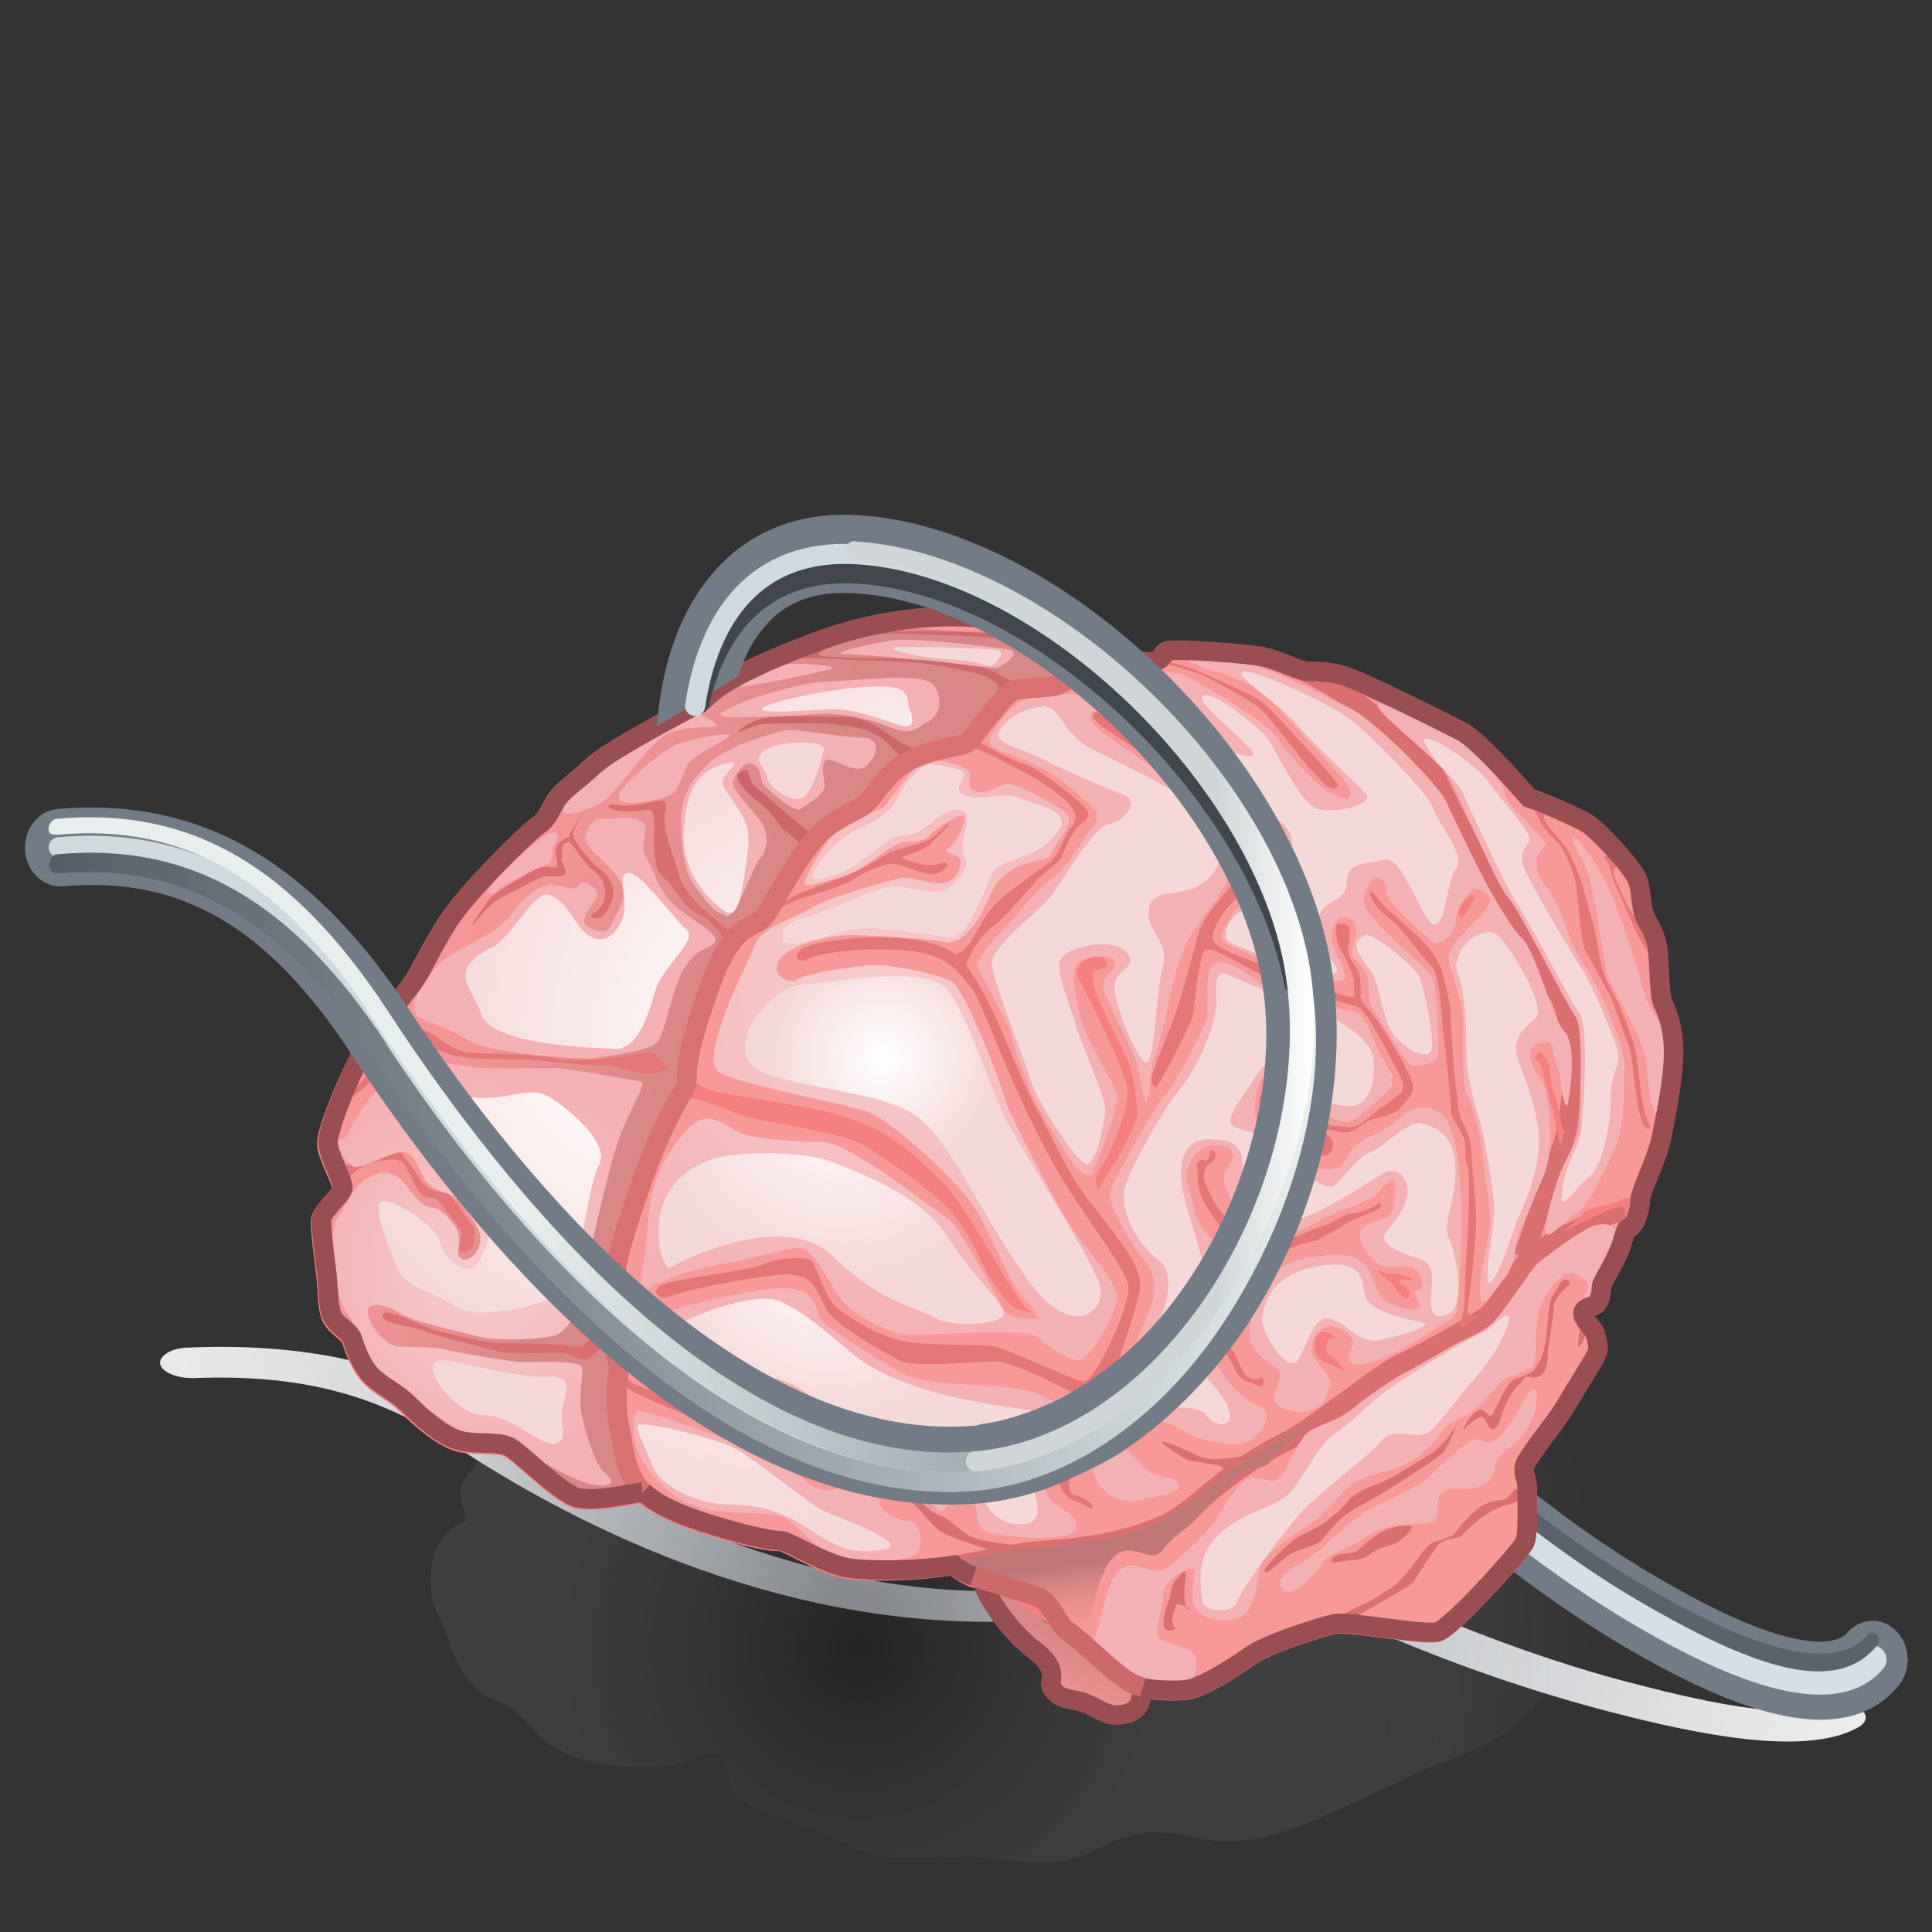 <svg xmlns="http://www.w3.org/2000/svg" width="48" height="48"><rect width="100%" height="100%" fill="#333333" stroke="none"/><defs><radialGradient id="b" cx="309.145" cy="368.144" r="24.993" gradientUnits="userSpaceOnUse" fy="368.144" fx="309.145"><stop offset="0" stop-color="#B5BABE"/><stop offset="1" stop-color="#fff"/></radialGradient><radialGradient id="a" cx="316.496" cy="368.531" r="24.994" gradientUnits="userSpaceOnUse" fy="368.531" fx="316.496"><stop offset="0" stop-color="#B5BABE"/><stop offset="1" stop-color="#fff"/></radialGradient><radialGradient id="c" cx="309.823" cy="370.464" r="18.181" gradientUnits="userSpaceOnUse" fy="370.464" fx="309.823" gradientTransform="matrix(1.012 0 0 1.012 -292.174 -333.988)"><stop offset="0" stop-opacity=".32"/><stop offset="1" stop-color="#fff" stop-opacity="0"/></radialGradient><linearGradient id="d" x1="299.275" x2="305.918" y1="351.485" y2="354.602" gradientUnits="userSpaceOnUse" gradientTransform="matrix(1.012 0 0 1.012 -292.174 -333.988)"><stop offset="0" stop-color="#F79899"/><stop offset=".352" stop-color="#F39596"/><stop offset=".736" stop-color="#E58E8E"/><stop offset="1" stop-color="#D88686"/></linearGradient><linearGradient id="e" x1="313.545" x2="314.718" y1="372.721" y2="370.179" gradientUnits="userSpaceOnUse" gradientTransform="matrix(1.012 0 0 1.012 -292.174 -333.988)"><stop offset="0" stop-color="#F79899"/><stop offset=".352" stop-color="#F39596"/><stop offset=".736" stop-color="#E58E8E"/><stop offset="1" stop-color="#D88686"/></linearGradient><linearGradient id="f" x1="316.976" x2="316.716" y1="370.012" y2="368.189" gradientUnits="userSpaceOnUse"><stop offset="0" stop-color="#F79899"/><stop offset=".257" stop-color="#F39596"/><stop offset=".536" stop-color="#E58E8E"/><stop offset=".826" stop-color="#D08181"/><stop offset="1" stop-color="#BF7777"/></linearGradient><radialGradient id="g" cx="310.02" cy="354.616" r="8.209" gradientUnits="userSpaceOnUse" fy="354.616" fx="310.02" gradientTransform="matrix(1.012 0 0 1.012 -292.174 -333.988)"><stop offset=".006" stop-color="#F5CDCD"/><stop offset="1" stop-color="#F4B1B3"/></radialGradient><radialGradient id="h" cx="300.627" cy="361.181" r="4.58" gradientUnits="userSpaceOnUse" fy="361.181" fx="300.627" gradientTransform="matrix(1.012 0 0 1.012 -292.174 -333.988)"><stop offset=".006" stop-color="#F5CDCD"/><stop offset="1" stop-color="#F4B1B3"/></radialGradient><radialGradient id="i" cx="309.127" cy="360.32" r="4.539" gradientUnits="userSpaceOnUse" fy="360.32" fx="309.127" gradientTransform="matrix(1.012 0 0 1.012 -292.174 -333.988)"><stop offset="0" stop-color="#fff"/><stop offset="1" stop-color="#F5D9D9"/></radialGradient><radialGradient id="j" cx="309.406" cy="356.558" r="4.831" gradientUnits="userSpaceOnUse" fy="356.558" fx="309.406" gradientTransform="matrix(1.012 0 0 1.012 -292.174 -333.988)"><stop offset="0" stop-color="#fff"/><stop offset="1" stop-color="#F5D9D9"/></radialGradient><radialGradient id="k" cx="310.382" cy="356.002" r="2.776" gradientUnits="userSpaceOnUse" fy="356.002" fx="310.382" gradientTransform="matrix(1.012 0 0 1.012 -292.174 -333.988)"><stop offset="0" stop-color="#fff"/><stop offset="1" stop-color="#F5D9D9"/></radialGradient><radialGradient id="l" cx="303.988" cy="356.285" r="7.17" gradientUnits="userSpaceOnUse" fy="356.285" fx="303.988" gradientTransform="matrix(1.012 0 0 1.012 -292.174 -333.988)"><stop offset="0" stop-color="#fff"/><stop offset="1" stop-color="#F5D9D9"/></radialGradient><radialGradient id="m" cx="308.259" cy="355.153" r="9.15" gradientUnits="userSpaceOnUse" fy="355.153" fx="308.259" gradientTransform="matrix(1.012 0 0 1.012 -292.174 -333.988)"><stop offset="0" stop-color="#fff"/><stop offset="1" stop-color="#F5D9D9"/></radialGradient><radialGradient id="n" cx="309.32" cy="355.544" r="7.627" gradientUnits="userSpaceOnUse" fy="355.544" fx="309.32" gradientTransform="matrix(1.012 0 0 1.012 -292.174 -333.988)"><stop offset="0" stop-color="#fff"/><stop offset="1" stop-color="#F5D9D9"/></radialGradient><radialGradient id="o" cx="311.252" cy="353.955" r="10.473" gradientUnits="userSpaceOnUse" fy="353.955" fx="311.252" gradientTransform="matrix(1.012 0 0 1.012 -292.174 -333.988)"><stop offset="0" stop-color="#fff"/><stop offset="1" stop-color="#F5D9D9"/></radialGradient><radialGradient id="p" cx="307.735" cy="358.582" r="9.059" gradientUnits="userSpaceOnUse" fy="358.582" fx="307.735" gradientTransform="matrix(1.012 0 0 1.012 -292.174 -333.988)"><stop offset="0" stop-color="#fff"/><stop offset="1" stop-color="#F5D9D9"/></radialGradient><linearGradient id="s" x1="121.19" x2="132.683" y1="354.728" y2="354.728" gradientTransform="matrix(-1 0 0 1 442.163 0)" gradientUnits="userSpaceOnUse"><stop offset="0" stop-color="#fff"/><stop offset=".208" stop-color="#D0D6D8"/><stop offset="1" stop-color="#D0D6D8"/></linearGradient><linearGradient id="r" x1="129.272" x2="152.255" y1="358.134" y2="358.134" gradientTransform="matrix(-1 0 0 1 442.163 0)" gradientUnits="userSpaceOnUse"><stop offset="0" stop-color="#A1ACB3"/><stop offset=".489" stop-color="#E8EDED"/></linearGradient><linearGradient id="q" x1="121.144" x2="152.255" y1="358.804" y2="358.804" gradientTransform="matrix(-1 0 0 1 442.163 0)" gradientUnits="userSpaceOnUse"><stop offset=".006" stop-color="#E8EDED"/><stop offset=".354" stop-color="#A1ACB3"/><stop offset="1" stop-color="#575D66"/></linearGradient></defs><g><g><g><g transform="matrix(1.012 0 0 1.012 -292.174 -333.988)"><radialGradient cx="316.496" cy="368.531" r="24.994" gradientUnits="userSpaceOnUse" fy="368.531" fx="316.496"><stop offset="0" stop-color="#B5BABE"/><stop offset="1" stop-color="#fff"/></radialGradient><path fill="url(#a)" d="M322.5 370.07c1.84.8 3.85 1.5 5.8 2 1.94.5 4.68 1.1 6 .38.3-.15.28-.4-.04-.53-.3-.13-.8-.13-1.1.03-.06.03-.77.34-4.14-.54-1.62-.4-3.36-1-4.97-1.67"/></g></g><g transform="matrix(1.012 0 0 1.012 -292.174 -333.988)"><radialGradient cx="309.145" cy="368.144" r="24.993" gradientUnits="userSpaceOnUse" fy="368.144" fx="309.145"><stop offset="0" stop-color="#B5BABE"/><stop offset="1" stop-color="#fff"/></radialGradient><path fill="url(#b)" d="M308.35 361.8c.13-.17.3-.32.52-.44.48-.26 1.15-.38 2.06-.35 3.64.1 8.14 1.95 8.9 3.68.1.2.14.4.14.6 0 .8-.62 1.68-1.74 2.4-.8.5-1.74.88-2.76 1.12 0 0-.82.2-1.7.25-.07 0-.15.02-.22.02-5.5.2-10.52-2.74-12.42-4-2.18-1.47-4.65-2.1-7.77-1.97-.43 0-.75.2-.72.4.04.2.4.36.84.35 2.6-.1 4.5.4 6.38 1.65 2.56 1.7 7.75 4.55 13.8 4.32.5-.02 1-.07 1.48-.14 0 0 1-.17 1.56-.34 1.03-.28 1.98-.7 2.77-1.2 1.32-.86 2.05-1.9 2.05-2.87 0-.25-.05-.5-.16-.75-.9-2.04-6.03-4.15-10.35-4.27-1.37-.03-2.5.18-3.3.6-.74.43-1.05.95-1.14 1.45"/></g></g><path fill="url(#c)" d="M13.4 34.98c-.57.05-1.18.8-1.48 1.28-.13.2-.38.43-.45.64-.1.3.08.6.1.9-.88.25-1.06 1.54-.7 2.3.13.27.2.37.28.65.12.37.24.67.5 1 .26.33.42.38.8.55.53.23.7.65 1.12.98.74.57 2.05.7 2.96.6.37-.04.84-.36 1.18-.3.57.06.26.57.48.9.24.4 1 .57 1.42.73.33.14.68.25 1.02.4.36.13.7.4 1.07.47.66.13 1.5.05 2.18.05.88 0 2.1.32 2.92 0 .54-.2.96-.5 1.57-.58.6-.1 1 .06 1.56.15 1.27.2 2.3-.3 3.4-.77.68-.3 1.3-.64 1.98-.93.8-.33 1.66-.56 2.34-1.14.5-.42 1.16-1.04 1.5-1.6.44-.74 1.03-1.42 1.3-2.24.33-1.02.85-1.86.9-2.96.03-.58-.02-.92.26-1.4.37-.64.5-1.25.25-2-.28-.84-1-1.57-1.7-2.08-.47-.35-1.1-.5-1.64-.74-.6-.26-.92-.57-1.44-.95-.54-.4-1.16-.38-1.8-.5-.84-.14-1.65-.54-2.5-.74-2.3-.55-4.6-.87-6.95-.8-1.06.03-2.04.06-3.03.5-1.02.44-2 .95-3.03 1.4-1.25.55-1.75 1.22-2.6 2.18-.52.6-1.08 1.12-1.6 1.74-.48.6-1.87 1.32-1.98 2.16"/><g><g><path fill="none" stroke="#2b2e33" stroke-width="1.01.186" d="M33.82 35.75c2.1 2.07 4.36 3.88 6.55 5.17 2.2 1.28 5.3 2.78 6.8.96.32-.4.3-1-.06-1.36-.35-.36-.9-.33-1.23.06-.08.1-.88.86-4.67-1.37-1.84-1.06-3.8-2.58-5.62-4.3"/></g><g><path fill="#737b87" d="M33.82 35.75c2.1 2.07 4.36 3.88 6.55 5.17 2.2 1.28 5.3 2.78 6.8.96.32-.4.3-1-.06-1.36-.35-.36-.9-.33-1.23.06-.08.1-.88.86-4.67-1.37-1.84-1.06-3.8-2.58-5.62-4.3"/></g><path fill="none" stroke="#d5e0e6" stroke-width=".699" d="M46.52 41.23c-1.2 1.45-4.6-.5-5.74-1.16-2.07-1.22-4.15-2.86-5.98-4.64" stroke-linecap="round"/><g><path fill="#5b626b" d="M35.2 35.08c1.83 1.7 3.84 3.26 5.67 4.33 3.62 2.14 5 1.84 5.52 1.22.05-.08.17-.1.24-.02.07.08.07.2 0 .28-.98 1.18-2.87.67-5.94-1.13-1.85-1.08-3.95-2.74-5.8-4.47-.08-.07-.1-.2-.03-.28.07-.08.26 0 .33.08z"/></g><path fill="#4c5259" d="M27.05 36.22s-.67.34-.86.42l.27.27.83-.4-.25-.28z"/></g><path fill="#f79899" stroke="#f57e80" stroke-width=".485" d="M22.47 18.97c.63-.4 1.45-.4 1.58-.54.14-.15.83-1.06 1.04-1.22.2-.17 1-.07 1.27-.22.26-.15.38-.57.6-.62.23-.06 1.2.17 1.62.1.4-.08.22-.23.44-.3.23-.04 2 .1 2.36.16.35.08.92.36 1.1.36.2 0 .53 0 .87.1.34.08 2.6 1.2 2.98 1.4.37.2 1.3 1.23 1.65 1.64.42.14 1.22.5 1.45.64.23.13 1.1 1.06 1.24 1.38.12.32.07.7.22 1 .15.28.24.46.28.7.04.22.04 1.16.13 1.37.1.2.27.6.27 1.25 0 .64-.2 1.6-.3 2.1-.1.5-.53 1.36-.53 1.55 0 .2-.06.45-.17.6-.1.15-.15-.02-.26.4-.12.45-.5 1-.53 1.14 0 .14-.03.32-.1.42-.08.1-.36.1-.36.26 0 .17.26.36.3.5.04.12.1.33.06.46-.04.13-.57.96-.83 1.4-.27.43-.94 1.24-.98 1.43-.05.2.07.3.07.57 0 .28.03 1.07-.06 1.32-.1.23-1.82 2.13-2.16 2.23-.33.1-2.2-.27-2.56-.2-.35.08-1.67.48-2.14.82-.47.34-1.24.8-1.56.82-.32.04-.9 0-1.08-.05-.33-.08-.5-.23-.92-.58-.4-.36-.85-.76-1-.85-.15-.1-.4-.73-.7-.82-.27-.1-1.3-.4-1.6-.5-.27-.12-.48-.3-.48-.3-.88.15-2 .17-2.6.1-.63-.1-1.54-.7-1.7-.7-.14.03-.68-.06-1.6-.34-.9-.27-1.7-.6-2-1.08-.3-.5-.34-1.05-.36-1.22-.02-.17-.2-.58-.07-1.56.05-.25-.17-.58-.17-.96s-.08-1.16.3-2.4c.96-3.17 1.54-3.53 1.56-3.85.02-.32-.04-.6.58-2.35.6-1.75 1.1-1.37 1.38-1.8.28-.42.75-1.34 1.24-1.9.5-.55 1.05-.63 1.3-.9.26-.3.44-.64.9-.95z"/><path fill="url(#d)" stroke="#f57e80" stroke-width=".485" d="M15.97 37.07c-.07-.07-.13-.14-.17-.2-.3-.5-.34-1.06-.37-1.23-.02-.17-.2-.58-.06-1.56.04-.25-.17-.58-.17-.96s-.08-1.16.3-2.4c.96-3.17 1.54-3.53 1.56-3.85.02-.32-.05-.6.57-2.35s1.1-1.37 1.4-1.8c.27-.42.74-1.34 1.23-1.9.5-.55 1.04-.63 1.3-.9.26-.3.44-.64.9-.95.64-.4 1.46-.4 1.6-.54.13-.15.82-1.06 1.03-1.22.2-.17 1-.07 1.27-.22.26-.15.38-.56.6-.62.23-.06 1.2.17 1.62.1h-.03c-.36-.04-.6-.1-.75-.26-.18-.17-.12-.3-1.73-.6-1.62-.33-3.5-.54-5.95.4-2.45.94-2.48 1.32-2.75 1.46-.26.15-2.2 1.14-2.66 1.58-.47.44-.7.56-.85.77-.16.2-.24.53-.5.7-.27.18-1.76 1.65-2.23 2.38s-.6 1.1-.82 1.43c-.2.33-.96 1.18-1.37 1.94-.4.76-.82 1.84-.82 2.14 0 .3.38.93.38 1.1 0 .2-.5.57-.53.8-.02.23.07.88.13 1.37.05.5.03.83.14 1.06.12.24.44.36.5.57.06.2.23.7.53.96.3.26.55.35.85.65.3.3.85.78 1.26.9.4.12 1.06 0 1.32.18.27.17 1.17 1.08 1.6 1.23.45.13 1.38-.1 1.65-.13z"/><path fill="#f57e80" stroke="#cb696b" stroke-width=".485" d="M28.4 41.92c-.34-.08-.5-.23-.92-.58-.4-.36-.85-.76-1-.85-.15-.1-.4-.73-.7-.82-.23-.08-.98-.3-1.4-.44"/><path fill="url(#e)" stroke="#994f51" stroke-width=".485" d="M24.38 39.24c.13.44.7 1.3 1.33 1.77.66.5.3.77.43.94.12.16.2.24.6.3.4.07.65.36 1 .36.36 0 .57-.17.6-.4.05-.23.07-.28.07-.28"/><path fill="none" stroke="#d96f71" stroke-width=".485" d="M23.7 38.9c.56-.1 1.13-.22 1.74-.33.6-.1 2.1-.04 3.57-.73.68-.32 1.38-1.25 2.95-2.03.6-.28 2.2-1.6 2.78-1.9.6-.27 1.9-1 2.2-1.22.3-.23.7-1 1.02-1.4.32-.42 2.22-1.2 2.37-1.23.15-.02.1.27.1.5"/><path fill="none" stroke="#d96f71" stroke-width=".485" d="M32.4 16.68c.2.1.68.34 1.32.78.64.43 1.7 1.44 1.8 1.56.1.12.96 2 1.37 2.63.4.64 1.83 3 1.92 3.23.1.25.26.95.3 1.25.02.3-.12 1.73-.2 2.02-.07.3-.45 1.32-.57 1.64-.12.3-.4 1.25-.53 1.46"/><g transform="matrix(1.012 0 0 1.012 -292.174 -333.988)"><path fill="#f57e80" d="M313.96 362.2c-.32-.18-1.46-2.56-2.22-3.26-.76-.7-1.34-1.4-3.43-1.76-2.07-.36-2.12-.33-2.4-.5-.28-.16-.4-.18-.4-.1-.02.1-.1.27-.17.33-.04.18.14.06.43.1.3.02 1.06.42 1.55.5.5.1 2.17.37 2.6.63.44.27 1.82 1.2 2.2 1.7.4.5.73 1.28.86 1.5.14.23.5.76.7.82.16.06.5.14.3.04z"/><path fill="#e47678" d="M308.4 353.33c.3-.26 3.16-.6 3.9.25.77.86 1.3 2.65 1.8 3.56.5.9.82 1.73 1.46 2.52.64.8 1.16 1.46 1.14 1.93-.02.45-.7 2.28-.74 2.5-.03.25-.4.46-.52.36-.12-.1-1.8-1-2.27-1-.5 0-2.06.17-2.4-.03-.36-.2-1.47-.8-1.74-1.2-.27-.4-.27-.97-1.14-.9-.9.08-2.44.4-2.73.53-.3.13-.47-.14-.22-.27.25-.15 2.24-.36 2.53-.52.3-.15 1.05-.2 1.16-.08.12.14.35.94.64 1.17.3.23.96.66 1.6.8.68.13 1.86.07 2.23.13.38.06 2 .88 2.24.86.26-.02 1.15-1.9 1.07-2.36-.07-.44-1.3-1.98-1.85-3-1.1-1.98-1.73-3.97-1.98-4.26-.26-.3-.5-.85-1.54-.95-1.05-.1-2.17.03-2.48.2-.3.14-.37-.1-.16-.27z"/><path fill="#e47678" d="M312.1 348.26c.5.04 1.12.4 1.5.6.38.17 1 .55 1.3.85.32.32.23.5.07.68-.15.2-.23.6-.52.82-.28.23-1.18.8-1.46 1.2-.3.4-.53 1.1-.9 1.04.17.06.34.33.34.33.02-.3.43-.87.68-1.03.25-.17.88-.92 1.04-1.1.15-.18.56-.44.62-.58.06-.14.22-.58.46-.8.25-.2.3-.3-.1-.62-.4-.33-.95-.76-1.24-.85-.3-.1-.83-.37-1.08-.53-.25-.15-.2-.27-.2-.35-.1.15-.24.37-.5.34z"/><path fill="#e47678" d="M307.3 352.57c.44-.2.9-.43 1.14-.5.25-.07 1.04-.32 1.23-.46.2-.14.7-.37.92-.38.2-.02.75.27 1.02.26.27-.02.46-.28.3-.28-.17 0-.25.1-.55.04-.3-.07-.6-.15-.47-.2.12-.03.58-.2.66-.3.08-.1.47-.43.47-.54-.18.15-.38.38-.53.45-.15.07-.8.22-.98.32-.16.1-.94.56-1.16.6-.2.06-.9.33-1.06.4-.18.07-.44.32-.5.24-.06-.07-.03-.3-.03-.3-.1.24-.47.67-.47.67z"/><path fill="#e47678" d="M303.85 363.47c.13.2.27.47.45.54.18.08 1.58.65 2.1.72.52.07 1.62.32 1.77.43.14.1.87 1.03.8 1.1-.05.08-.3-.13-.46-.3-.15-.15-.3-.45-.58-.57-.27-.12-2-.47-2.5-.67-.48-.2-1.2-.52-1.3-.6-.08-.06-.3-.57-.3-.3 0-.16.03-.33.03-.33z"/><path fill="#f57e80" d="M315.88 353.62c-.1-.1-.23-.17-.5-.04-.28.14-.24.43-.15.56.08.13 1.17 2.26 1.17 2.7 0 .45-.43 1.54-.66 1.85-.23.3-.08.5-.07.53 0 .03.3-.52.4-.64.1-.13.57-1.04.57-1.2 0-.15-.1-.9-.18-1.16-.08-.25-.86-1.68-.9-2.02-.06-.33 0-.37.08-.37.07 0 .25-.05.25-.1s-.02-.13-.02-.13z"/><path fill="#e47678" d="M317.14 356.65c.24-.35.8-1.52.84-1.63.04-.1.16-1.54.3-1.65.12-.1.37.05.67.2.3.18 1.22.64 1.45.7.23.06 1.37.4 1.57.45.2.06.35.34.43.46.08.12.58 1.06.65 1.2.07.13.18.4.03.5-.14.08-.3.27-.43.32-.13.05-.5.5-.78.5-.28-.02-.76-.02-1.03-.3-.26-.27-.8-.25-.8-.46 0-.22-.1-.3-.18-.28-.07.02-.35.38-.18.54.17.16.94.47 1.18.62.24.16.22.28.2.38 0 .1.14.3.28.15.13-.14.13-.25.04-.38-.08-.14-.33-.14-.3-.22.04-.08.4.08.66.08.25 0 .44-.25.6-.3.16-.07.6-.1.77-.33.2-.23.32-.36.28-.55-.03-.2-.43-.9-.75-1.4-.32-.47-.53-.6-.53-.78 0-.2.04-.5-.13-.72-.17-.23-.2-.37-.17-.5s.06-.4 0-.48c-.08-.08-.27-.1-.3 0-.02.07.02.44.1.56.08.12.34.6.34.83 0 .24.04.35-.05.35-.1 0-.7-.2-1.1-.36-.42-.15-1.57-.62-1.8-.7-.2-.1-.54-.22-.52-.43 0-.2.33-.78.68-1 .35-.24.42-.93.42-1.27 0-.33-.22-.77-.76-1.1-.54-.34-1.8-1.15-2.2-1.4-.38-.28-.56-.38-.66-.5-.1-.12-.18-.27-.36-.23-.18.03.05.27.18.36.13.08 1.74 1.16 2.2 1.46.45.3 1.14.74 1.2 1.13.04.38.06.93-.2 1.25-.26.32-.74.84-.84 1.2-.1.36-.36 1.36-.54 1.9-.18.56-.66 1.58-.62 1.74.03.16.1.22.16.1z"/><path fill="#e47678" d="M314.73 346.72c.18-.07.48-.05.7 0 .2.06 1.03.38 1.24.4.2.05.93.23 1.04.17.12-.07.12.12-.13.15-.24.04-.7-.1-1.03-.2-.32-.07-1.1-.4-1.3-.4-.23 0-.6-.07-.74-.05.1-.03.23-.08.23-.08z"/><path fill="#e47678" d="M316.9 346.23c.2 0 1.07.28 1.27.35.2.08 1.14.58 1.42.8.27.2 1.08 1.32 1.26 1.5.2.18.46.57.62.5.15-.05.07-.1-.05-.27-.12-.17-.9-1-1.15-1.27-.24-.27-.5-.56-.77-.7-.25-.15-1.24-.57-1.43-.66-.2-.1-1.04-.3-1.04-.3l-.13.06z"/><path fill="#e47678" d="M322.36 351.92c.06-.04.25.3.38.4.13.1.67.6.87.78.22.2.38.5.45.63.06.13.23.84.25 1.02 0 .18.1 1.77.15 2.02.04.25.04.5.1.68.07.2.26.4.28.92 0 .52.13 1.04.1 1.84-.05.8-.13 1.45-.17 1.7-.04.25-.04.4.04.4s.16.07.3-.02c-.22.12-.4.25-.55.33-.02-.14.1-.37.1-.58 0-.2.04-1.07.07-1.58.04-.5.08-1.74 0-1.85-.07-.13-.03-.37-.06-.56-.03-.2-.35-.58-.34-.76 0-.18-.1-1.24-.17-1.76-.06-.52-.1-1.6-.3-1.78-.2-.17-.78-1-1-1.14-.23-.16-.42-.4-.46-.5-.05-.13-.1-.14-.04-.18z"/><path fill="#e47678" d="M318.42 358.28c.1-.05.16.08.12.17-.04.1-.12.12-.18.18-.07.07-.13.3-.07.42.06.13.24.6.44.77.07.15.2.5.43.65.15.1.18.46.34.44.17 0 .68-.34.87-.44.18-.1.65-.3.85-.35.2-.06.45-.27.66-.3.22 0 .5-.13.63-.22.15-.08.14.07 0 .13-.12.07-.62.24-.78.35-.16.12-.52.3-.66.38-.14.07-.47.06-.96.37-.5.3-.6.52-.7.73-.12.2-.43.62-.5 1-.08.36-.04.55.06.63.1.1.2.46.3.57.08.1.3.16.36.1.06-.07.15.07.1.14-.04.08-.1.07-.24 0-.15-.06-.35-.1-.45-.33-.1-.24-.3-.5-.34-.63-.05-.13-.08-.43 0-.6.1-.15.6-.93.66-1.08.06-.15-.03-.3-.17-.5-.15-.17-.33-.52-.47-.66-.14-.14-.3-.42-.42-.6-.1-.16-.17-.38-.18-.62 0-.23-.08-.4.05-.46.12-.06.16.06.2-.04.04-.1.05-.16.05-.16z"/><path fill="#f57e80" d="M321.14 362.74c.15-.07.35.1.35.14 0 .04-.15-.06-.18.06-.03.13-.12.27.08.4.2.12.16.1.26.26.1.15.03.08-.16-.02-.18-.1-.44-.14-.48-.33-.03-.2-.07-.42.12-.5z"/><path fill="#f57e80" d="M323.28 361.9c.08-.1.04-.2-.1-.3-.13-.07-.17-.13-.07-.16.1-.02.23.04.27 0 .04-.03-.33-.16-.52-.14-.2.02-.3-.13-.3-.06s.23.2.32.3c.08.12.32.44.4.35z"/><path fill="#d96f71" d="M310.76 366.48c.17-.03.7.66 1 .74.3.1.5.4.8.54.32.13 1.24.22 1.43.24-.2.06-.72.16-.72.16-.55-.17-1.3-.4-1.5-.56-.24-.17-.55-.64-.75-.73-.2-.1-.48-.08-.44-.3.05-.1.07-.07.16-.1z"/><path fill="#e47678" d="M315.57 364.8c.18-.1.2.16.08.26-.12.1-.34.2-.53.7-.2.5-.22.94-.03.97.18.03.46.2.44.3 0 .1-.23-.1-.44-.16-.2-.06-.45-.36-.37-.62.08-.27.4-.83.62-1.07.24-.23.1-.32.22-.4z"/><path fill="#d96f71" d="M319.47 365.73c-.24.05-1 .2-1.3.06-.3-.15-.94-.43-.94-.36 0 .06.6.45.7.46.1.02.76.1.8.16.05.05.02.22.02.22.23-.2.72-.55.72-.55z"/><path fill="#d96f71" d="M303.66 362.8c-.15.24-.37.6-.6.6-.2-.02-.4-.15-.56-.16-.18 0-1.14.03-1.4 0-.23-.06-1.65-.4-1.95-.53-.3-.12-1.1-.2-1.05-.36.03-.16.17-.1.36-.04.2.06.8.35 1.04.4.24.06 1.2.3 1.5.3.32 0 1.33 0 1.48.03.15.02.48.1.56 0 .08-.08.48-.32.53-.54.04-.23.1-.3.1-.3-.02.28 0 .6 0 .6z"/><path fill="#e47678" d="M297.1 359.13c.2-.25.5-.5.7-.55.2-.05.65-.16.8 0 .15.17.3.6.42.73.1.15.37.1.43.17.07.07.6.74.6.85 0 .12-.1.35-.02.42.07.07.25-.05.3-.13.02-.07.05-.38 0-.46-.05-.08-.54-.82-.66-.84-.1-.02-.38-.02-.56-.23-.18-.2-.48-.77-.6-.77-.15 0-.38.1-.57.17-.18.07-.63.15-.68.14-.04 0-.38-.18-.46-.3.12.17.3.82.3.82z"/><path fill="#e47678" d="M297.63 356.52c.18-.2.4-.54.6-.65.24-.12.7-.6.93-.54.2.05.6.5 1.07.54.5.04 1.8.04 2.12.14.3.1 1.7 0 2.1-.13.36-.15.5.3.66.3.1.02-.22.22-.5.22-.3 0-.86-.25-1.14-.22-.27.03-1.7-.15-1.96-.15s-1.43.05-1.93-.18c-.5-.23-.72-.13-1.03.05-.3.18-.72.67-.94.86-.23.2-.43.35-.43.25 0-.1.28-.3.45-.48z"/><path fill="#d96f71" d="M306.72 352.96c-.28-.27-1.17-.8-1.35-1.48-.18-.67-.4-1.04-.33-1.48.08-.44-.1-.3-.24-.3-.13.02-.64.15-.87.1-.23-.05-.36 0-.23.08.14.08.63.08.82.04.2-.05.23.04.25.3 0 .26-.07 1.1.2 1.33.28.2.5.75.85.9.36.17.66.56.66.64 0 .08-.07.3-.07.35.2-.34.32-.5.32-.5z"/><path fill="#cb676a" d="M306.8 349.1c0-.1.18-.2.25-.18.06.03.05.3.18.4.13.1.7.6.88.76.2.15.46.42.56.38.1-.06.05.06.05.06-.1.08-.28.36-.28.36-.1-.26-.46-.42-.54-.54-.08-.1-.28-.4-.54-.6-.26-.18-.55-.48-.54-.64z"/><path fill="#cb676a" d="M311.33 348.46c-.1 0-.52-.17-.8-.4-.3-.23-.7-.43-1.05-.43-.36 0-1.75-.06-2.07.04-.32.1-.47.2-.56.3-.1.12.3-.12.53-.16.23-.02 1.45-.05 1.83 0 .38.05.9.1 1.22.4.33.28.44.5.44.5.16-.17.47-.24.47-.24z"/><path fill="#d96f71" d="M303.1 349.83c.05.04-.37.56-.32.72.05.16.44.67.67.82.22.14.34.47.32.6 0 .13-.2.62-.4.6-.22 0-.17-.08-.06-.14.13-.07.27-.25.26-.5-.02-.27-.15-.42-.33-.56-.18-.15-.44-.56-.52-.64-.07-.08-.07-.18.08-.4.14-.2.32-.5.32-.5z"/><path fill="#d96f71" d="M300.3 352.74c.18-.12.32-.5.86-.75.54-.27.85-.47 1-.45.14 0 .47.04.44-.12-.04-.16-.12-.23-.1-.36 0-.13 0-.34.1-.34s.2-.2.03-.13c-.16.07-.28.2-.28.33s.1.4 0 .4c-.1.02-.34-.06-.52.05-.18.12-.98.57-1.08.7-.1.1-.45.66-.45.66z"/><path fill="#cb696b" d="M315.3 346.1c.32-.03-1.77-.46-2.06-.5-.3-.06-2.96-.13-3.38 0-.42.1-1.18.4-1.5.52-.1.04.1.07.35.07.27 0 .82.03 1.17.05.35 0 1.28.03 1.57.08.3.05 1.33.2 1.56.37.23.17.2.1.2.2s.02.3 0 .34c.1-.15.17-.26.3-.3.1-.06.24-.1.24-.1-.43-.16-.84-.46-1.18-.5-.33 0-1.6-.13-1.93-.14-.3 0-1.87 0-1.83-.1.03-.08.22-.15.52-.26.3-.1.64-.25 1.24-.25s2.57.08 2.92.14c.35.06 1.35.27 1.4.37.03.1-.07.58-.15.62.16-.1.32-.36.4-.44.07-.08.08-.15.18-.16z"/><path fill="#f57e80" d="M305.9 347.2c.33-.07.8-.2.94-.27-.25.05-.7.16-.66.07.05-.08.12-.15.12-.15-.18.15-.4.35-.4.35z"/><path fill="#f57e80" d="M326.46 355.88c.1-.1.24.2.28.3.03.1.03.46.1.62.06.15.17.56.18.67 0 .12.08.36.1.27-.03.18-.1.42-.1.42-.06-.3-.13-.56-.16-.73-.02-.17-.1-.35-.17-.67-.08-.33-.15-.65-.23-.68-.08-.03-.07-.14 0-.2z"/><path fill="#f57e80" d="M324.9 352.04c0-.16-.4.23-.4.34 0 .1.1.23.2.07s.2-.33.2-.4z"/><path fill="#e47678" d="M326.63 349.87c-.1-.07-.26-.07-.24 0 0 .1.2.53.48.76.3.24.52 1 .53 1.12.03.13.12 1.47.24 1.63.1.16.46.86.57 1.03.1.18.4 1.1.48 1.27.07.16.1.56.2 1.27.08.72.25.84.32.77.06-.05-.02-.03-.12-.38-.1-.35-.14-1-.2-1.34-.02-.34-.4-1.25-.56-1.56-.17-.3-.33-.64-.37-1.03-.04-.4-.24-1.05-.36-1.5-.12-.46-.38-1.02-.5-1.15-.1-.13-.48-.52-.48-.64 0-.1 0-.23 0-.23z"/><path fill="#e47678" d="M328.12 351.04c.15-.02.33.24.27.27-.07.04-.1.13-.04.27.07.15.32.74.45.9.14.13.44.52.5.53.04.02.05.33.05.38 0 .05.05.32-.12.1-.16-.22-.33-.52-.4-.7-.1-.2-.3-.7-.4-.9-.1-.2-.18-.46-.2-.58 0-.12-.22-.25-.1-.26z"/><path fill="#f57e80" d="M328.94 359.6c-.12-.13-.2-.25-.46-.1-.25.14-.77.16-.87.28-.1.12-.48.46-.56.5.4-.2 1.42-.7 1.5-.63.07.08.08.45.08.45.15-.06.32-.5.32-.5z"/><path fill="#d96f71" d="M325.87 366.6c.1-.06.23.12.18.2-.05.07-.05.1-.44.2-.38.12-.88.55-.98.7-.1.13-.48.05-.65.3-.18.25-.5.75-.57.86-.07.1-.72.45-.9.56-.2.12-.57.35-.66.34-.08 0-.42.04-.42.04.42-.25 1.04-.52 1.15-.6.1-.1.3-.15.56-.43.26-.28.52-.74.7-.84.15-.1.5-.13.6-.28.1-.15.5-.6.74-.7.25-.1.48-.08.54-.15.07-.08.17-.2.17-.2z"/><path fill="#d96f71" d="M322.75 367.58c.18-.08.64-.14.62-.06 0 .08-.27.38-.54.45-.27.06-.42.16-.56.27-.15.1-.47.08-.74.14-.27.07-.05-.2.1-.2.14-.02.33 0 .46-.13.12-.13.44-.37.65-.47z"/><path fill="#d96f71" d="M324.45 365.05c-.13.2-.42.56-.6.66-.17.1-.94.6-1.2.7-.28.1-.7.27-.84.46-.14.2-.4.4-.6.55-.2.15-.6.28-.84.5-.24.2-.68.63-.6.7.07.06.44-.34.62-.44.18-.1.7-.24.75-.32.07-.08.3-.4.6-.64.32-.22.83-.48 1.13-.67.3-.2 1.15-.72 1.28-.88.13-.17.3-.6.3-.6z"/><path fill="#d96f71" d="M327.55 362.3c0 .1-.1.6-.1.74s.14-.05.17-.24c.03-.2-.07-.5-.07-.5z"/><path fill="#d96f71" d="M327.04 361.5c.1-.13.3 0 .16.1-.13.12-.35.33-.35.54 0 .2-.1.75-.13.96-.02.2.02.57-.2.7-.2.13-.34-.08-.42.1-.08.14-.34.24-.56.98-.08.25-.2.27-.26.2-.07-.1-.13-.33-.27-.25-.14.08-.26.18-.38.3.1-.3.37-.53.45-.5.08 0 .2.25.27.12.08-.13.3-.64.45-.8.15-.13.44-.13.57-.3.13-.15.25-.36.3-.82.05-.47.07-.88.16-1 .1-.14.2-.33.2-.33z"/><linearGradient x1="316.976" x2="316.716" y1="370.012" y2="368.189" gradientUnits="userSpaceOnUse"><stop offset="0" stop-color="#F79899"/><stop offset=".257" stop-color="#F39596"/><stop offset=".536" stop-color="#E58E8E"/><stop offset=".826" stop-color="#D08181"/><stop offset="1" stop-color="#BF7777"/></linearGradient><path fill="url(#f)" d="M320.92 364.93c-.94.8-1 .96-1.1 1.06-.14.1-.56 0-.93.46-.4.45-.84.93-1.2 1.2-.4.28-.44.56-.67.56-.22 0-.52-.2-.8-.08-.28.13-.48.58-.58.96-.1.37-.15.77-.37.77-.23 0-.48.1-.6-.07-.13-.18-.37-.56-.46-.6-.1-.05-1.27-.45-1.4-.45 0 0-.5-.16-.75-.38.38-.03 1.28-.24 1.42-.26.13 0 .46-.06.7-.08.22-.02 1.62-.1 2.6-.47 1-.38 1.86-1.25 2.03-1.36.18-.1 1.44-.95 2.1-1.27z"/><path fill="#d96f71" d="M317.6 368.8c.17-.2.27-.34.2.1-.05.42.03.64.1.64.08 0-.3-.2-.32-.1-.03.1-.17.44-.02.56.08.03-.24.13-.27-.04-.05-.17.02-.37.1-.6.07-.2.07-.43.2-.56z"/></g><path fill="url(#g)" d="M16.53 31.82c.3-.2 1.5-.45 1.87-.5.36-.07 1.32-.38 1.56-.3.24.07.66.86.92 1.24s1.24.9 1.62.9c.38 0 1.6-.05 1.88-.05.27 0 1.24-.02 1.35.08.1.1.83.67 1.1.6.27-.08.92-1.1.92-1.58 0-.35-.77-1.2-1.12-1.7-.34-.5-1.57-2.83-1.66-3.2-.1-.4-1-2.75-1.33-2.93-.34-.18-1.4-.4-1.87-.4-.47 0-1.75.2-1.96.36-.2.16-.75-.16-.4-.55.37-.4 1.34-.56 1.75-.56.4 0 2.06.1 2.3.17.25.06.53-.1.84-.57.3-.48.34-.94.86-1.23.54-.3.88-.18.96-.4.07-.24.64-.75.36-1-.27-.24-1.2-.72-1.43-.72-.25 0-.54.3-.84.17-.3-.14.06-.43-.22-.55-.27-.12-.84-.36-1.22-.03-.38.33-.68.85-.82.98-.14.14-.97.28-1.2.58-.23.3-.88 1.3-.74 1.35.14.06.98-.2 1.3-.36.3-.16.9-.7 1.18-.7.3 0 .52-.05.62-.18.1-.14.8-.58.85-.46.06.12-.2.68-.4.8-.2.1.26.14.3.28.03.13-.07.5-.37.57-.3.08-.83-.16-1.1-.12-.28.06-1.76.48-2.14.7-.38.24-1.35.54-1.48.93-.14.4-1.46 2.86-.9 3.2.53.33 3.2.78 3.73 1 .53.2 2.28 1.75 2.7 2.5.4.77.9 1.93 1.1 2.08.17.16.44.54.35.54-.1 0-.7 0-.78-.18-.1-.17-1.2-2.2-1.38-2.27-.18-.1-2.46-1.92-3.15-1.94-.68 0-1.83-.07-2.18-.28-.34-.22-.7-.46-1.06-.15-.33.3-.82.94-1 1.72-.15.8-.18 1.9-.3 2.23-.1.33-.26 1.65.05 1.88.3.22 1.36.85 2.12.96.76.1 1.6-.2 2.04.4.45.6 1 1.52.88 1.72-.13.2-.5.22-.74.1-.24-.15-.9-.7-1.32-.86-.42-.16-2.93-1.1-3.08-1.03-.16.07-.14.7.02 1.05.16.36.62 1.05 1.45 1.32.84.27 1.8.07 2.2.3.4.22.7.75 1.23.93.54.18 1.9.16 2.06-.1.14-.28.03-.77-.23-.77-.27 0-.88-.27-.7-.65.18-.38.58-.47.72-.38.12.1.57.78.8.78.22 0 .17-.7.55-.6.38.1.25.9.47 1.07.22.18 2.28.36 2.32-.06.05-.43-.8-.54-.75-.97.03-.42.9-1.5.83-1.7-.06-.2-1-.73-1.63-.8-.62-.07-2.26-.07-2.77-.36-.5-.28-1.9-1.13-2.03-1.35-.14-.22-.1-.78-.96-.76-.85 0-2.55.48-2.78.55-.22.07-.7.02-.6-.36.1-.4.32-.26.47-.38z"/><path fill="#f4b1b3" d="M27.55 35.52c-.14.15-.5.52-.38 1.03.1.52.63.85 1.16.72.54-.13 1.03-.16.96-.4-.07-.25-.52-.07-.8-.36-.3-.28-.57-.57-.57-.7 0-.14.05-.54.25-.6.2-.08.9.13 1.25.35.36.22 1.38.5 1.74.15.36-.33.45-.67.07-.8s-1-.85-1.05-1.16c-.06-.3-.2-.78 0-1.12.23-.33.72-.8.6-1.1-.1-.3-1-.9-1.08-1.38-.1-.5-.32-.82-.16-1.2.16-.34.32-.43.5-.48.17-.04.6 0 .6.23 0 .2-.34.4-.2.75.13.33.42 1.25.76 1.32.33.06 1.02-.1 1.5-.4.46-.3 1.34-.5 1.5-.7.15-.2.44-.5.46-.3.02.17.02.75-.18.86-.2.1-.7.16-.7.45.03.3.34.7.55.78.2.1.75-.1.9.13.12.22.17.48-.03.48s.22.38.02.45-.78-.07-.96-.4c-.18-.34-.2-.7-.56-.85-.36-.16-.72-.1-1.3 0-.58.1-1.2.63-1.2.94 0 .3-.27.8-.1 1.2.2.4.66.52.7.7.05.18-.3.65-.04.83.26.17.87.24 1.1-.1.2-.37.26-.48.1-.7-.15-.23-.38-.4-.38-.66 0-.25.27-.54.45-.54s.7.24.58.5c-.1.23-.25.4.1.46.37.04 1.26-.43 1.7-.72.4-.3.8-.42.8-.7.04-.3.13-2.07.1-2.45-.02-.38-.04-.98-.1-1.36-.08-.4-.23-.93-.45-1.04-.23-.1-.56-.23-.92.1-.36.34-.9.52-1.12.7-.22.18-.33.58-.53.6-.2.03-.62.07-.62-.22 0-.3-.16-.56-.4-.62-.25-.07-.96-.14-1-.5 0-.35.06-.93.33-.95.28-.03.45.28.68.44.22.17 1.1.84 1.38.68.3-.16.6-.47.8-.65.2-.18.4-.3.05-.82-.34-.5-.4-1.16-.77-1.25-.38-.08-1.7-.24-2.05-.5-.36-.28-1.08-.86-1.4-.7-.3.15-.15 1-.2 1.34-.08.32-.86 1.75-1.02 1.9-.16.12-1.4 2.24-1.4 2.5 0 .28.48 1.16.8 1.55.3.4.47.7.1 1.53-.35.82-.77 2-.77 2.14 0 .16 0 .47-.15.6z"/><path fill="#f4b1b3" d="M27.15 29.1c.17-.35.63-1.54.6-1.85 0-.32-.75-1.27-.94-2.08-.18-.8-.2-1.22.12-1.33.3-.1.78-.13.78.08 0 .22-.38.32-.3.66.1.34.8 1.6.87 1.97.06.36.17 1.03.23.78.06-.26.06-.74.2-1.14.16-.4.4-1.73.6-2.34.2-.6.64-1.14.85-1.42.2-.27.68-1.06.53-1.63-.15-.56-1.4-1.2-1.78-1.53-.38-.32-1.82-1.18-1.82-1.4 0-.2.24-.3.45-.2.2.08.2.33.3.42.14.07 2.17 1.34 2.72 1.66.55.3 1.2.76 1.2 1.18 0 .43-.16 1.38-.44 1.44-.26.06-.56.04-.7.34-.15.3-.45.6-.1.76.37.15 1.6.74 1.9.8.3.07 1 .2 1-.02 0-.2-.35-.67-.33-1 .02-.35.17-.5.36-.46.2.05.25.15.25.32s-.17.55-.08.66c.08.1.38.4.38.6 0 .18 0 .5.08.65.1.14.87 1.43.98 1.45.1.03.67-.02.67-.27 0-.24 0-1.77-.18-1.98-.17-.2-1.2-1.1-1.33-1.3-.14-.18-.54-.43-.22-.92.32-.5.46.04.48.25.03.22 1 1.06 1.15 1.17.16.1.5-.22.54-.53.02-.33.34-.8.46-.8.13 0 .5.15.36.4-.15.26-.47.5-.65.73-.2.23-.42.4-.33.72.08.3.34 1.05.34 1.4 0 .33-.04 1.64.1 1.85.12.22.4 1.2.4 1.6 0 .4.24 1.32.16 1.77-.08.44-.3 1.4-.23 1.7.06.3.3-.14.6-.5s.27-1 .4-1.22c.12-.2.3-.72.56-1.3.25-.6.16-1.24.14-1.64-.02-.4-.13-.75-.3-.94-.16-.2-.25-.64 0-.72.26-.1.4-.07.4.14.03.2.2.66.2.83 0 .18.12.7.17.52.05-.2.24-1.46-.08-1.8-.32-.34-.68-1.92-1.04-2.3-.35-.35-.9-1.36-1-1.57-.12-.2-.75-1.52-.92-1.88-.17-.37-1.75-2-2.4-2.3-.67-.33-2.2-1.13-3.06-1.24-.87-.1-1.48-.02-.25.34 1.22.36 1.54.82 1.7 1.06.18.23 1.5 1.58 1.58 1.77.08.2.17.45-.3.26-.47-.2-1.3-1.2-1.5-1.5-.2-.3-2.03-1.44-2.35-1.52-.3-.1-1.12-.07-1.33-.1-.2-.05-.72-.3-.93-.18-.22.13-.36.4-.15.4.2 0 1.1.36 1.25.4.14.05.95.17 1.27.17.3 0 .35.34 0 .4-.33.07-1.4-.2-1.58-.3-.17-.12-1.23-.35-1.56-.3-.34.03-.9-.03-1.34.54-.42.57-.57.72-.04.9.53.16 1.23.52 1.4.67.17.14.76.6.9.8.15.2-.16.45-.33.74-.17.3-.47.74-.83 1-.36.25-1 1.1-1.16 1.24-.17.15-.7.74-.6.93.1.2.8 1.46.83 1.67 0 .22.42 1.2.5 1.44.08.24 1.04 1.86 1.23 1.95.2.1.25.1.32 0z"/><path fill="#f4b1b3" d="M34.33 17.5c.24.04 1.8.6 2.18 1.03.38.4.8.78.9 1.25.14.46 1.2 1.12.97 1.27-.22.15-.34.5.05 1 .4.5.54 1.37.83 1.77.3.4 1.1 2 1.1 2.67 0 .65-.02 1.56-.22 2-.2.44-.66 1.46-.95 1.64-.3.17-.74.73-.78.48-.05-.24.2-1.05.34-1.44.15-.4.56-1.03.5-1.18-.04-.14.13-2.37-.1-2.72-.25-.34-1.38-2.64-1.7-3-.32-.37-1.13-2.4-1.44-2.95-.32-.53-2.28-1.93-1.67-1.83z"/><path fill="#f4b1b3" d="M39.1 20.8c.1.02.67.76.9 1.33.25.56.75 2.1.87 2.6.12.48.5.68.5 1.04 0 .37.1.94-.06 1.16-.14.22-.04.7-.14.73-.1.03-.2-.44-.27-1.24-.08-.8-.92-1.82-1-2.36-.1-.54-.33-2.2-.55-2.62-.22-.42-.37-.66-.25-.64z"/><path fill="#f4b1b3" d="M28 38.9c.3-.07.72.27.97.08.24-.2 1.1-.93 1.32-1.33.2-.4.58-.9.8-.95.22-.05.56.25.76-.05.2-.3.37-.76.58-1 .2-.25.86-.32 1.3-.74.44-.4 1.54-1 2.06-1.3.5-.33 1-.45 1.27-.72.27-.27.8-1.06 1.03-1.37.25-.3 1.27-1 1.52-1.07.25-.07.66-.07.52.42-.15.5-.45 1.17-.7 1.34-.24.16.2-.28-.07-.42-.26-.15-.4-.37-.88.27-.47.63-.23 1.64-.4 1.86-.17.23-.7.28-.8.42-.13.15-.42.52-.67.7-.24.2-.66.28-.83.58-.17.3-.7.73-1.1.86-.4.12-1.03.22-1.37.66-.35.44-.67.66-1.06.93-.4.27-.88.56-.95.93-.08.37-.12 1.22-.74 1.25-.6.02-.93-.15-.93-.6 0-.43.15-.7-.05-.68-.2.03-.7.37-.68.64.02.26-.25.9-.13 1.07.12.17.95.22.95.54 0 .32.02.64-.64.62-.65-.03-1.04-.3-1.55-.66-.52-.37-.32-.44-.2-.9.12-.47.24-1.26.66-1.36z"/><path fill="#f4b1b3" d="M33.84 37.6c.4-.25 1.5-.7 1.66-.9.18-.2 1-.95 1.16-.95.14 0 .3.27.68-.15.37-.42.6-1.08.76-1.08.17 0 .1.98-.56 1.42-.66.44-.22.76-.7.96-.46.2-.82-.03-1.04.22-.22.24.1.73-.37.73-.46 0-1.2.08-1.47.32s-.93.4-1.08.64c-.14.25-.6.72-.83.74-.22.03-.5-.32.2-.68.7-.37.93-.84 1.6-1.25z"/><path fill="url(#h)" d="M8.74 27.98c.1-.27.66-.98.85-1.12.2-.15.8-.64 1.15-.54.34.1 1 .22 1.42.22.4 0 1.37 0 1.66 0 .3 0 1.9.3 2.08.32.2.02-.18.56-.48 1.32s-.88 3.45-.98 3.96c-.1.52-.36.93-.63 1.03-.26.1-1.4.17-1.95.03-.57-.15-1.64-.37-1.96-.6-.33-.2-.85-.3-.75.08.1.4.47.7.66.76.2.05.92 0 1.2.08.3.07 1.68.32 1.95.32s1.44-.05 1.5.12c.04.17-.1.76 0 1.22.1.47.34 1.25.6 1.45.27.2.1.36-.4.24-.48-.12-1.14-.54-1.63-.8-.5-.28-.98-.3-1.42-.45-.44-.15-1.17-.78-1.5-.98-.3-.2-.9-.6-1.07-1.08-.17-.5-.22-.66-.46-1-.25-.34-.42-1.9-.23-2.23.2-.32.47-.88.76-1.05.3-.17.66-.3 1.06.27.4.56.56.4.73.5.16.1.48.43.5.65.03.22-.12.56.13.6.24 0 .44-.35.4-.58 0-.22-.45-.8-.6-.95-.15-.15-.56-.17-.73-.4-.17-.2-.27-.73-.57-.75-.3-.03-1.07.46-1.25.36-.17-.1-.4-.4-.4-.6.04-.2.14.14.36-.4z"/><path fill="#f4b1b3" d="M10.35 25.2c-.26-.3.42-1.2.83-1.46.42-.26 1.25-.63 1.5-1 .24-.37.7-.76 1-.76.3 0 .64.2.7 0 .04-.2.6.12.43.34-.16.22-.36.52-.28.62.07.1.5.36.63.07.15-.3.44-.65.27-1.07-.17-.4-.93-.88-.88-1.12.05-.24.1-.48.5-.48.38 0 .8-.08.95.12.13.2-.14.56.06.86.2.3.22.7.68 1.15.47.44 1.08.68 1.03.9-.05.22-.36.08-.73.62-.37.53-.5 1.73-.74 1.93-.24.2-1.22.32-1.52.37-.3.05-2.64-.12-3.13-.44-.5-.32-1.2-.5-1.3-.62z"/><path fill="#f4b1b3" d="M12.14 22.1c.14-.27 1.15-1.22 1.47-1.37.33-.15.25.1.16.27-.1.17 0 .4-.18.47-.17.07-1.22.56-1.24.66-.03.1-.27.12-.2-.03z"/><path fill="#f4b1b3" d="M18.02 22.77c.28.07.68-1.25.85-1.43.18-.17.25-.56.08-.85-.17-.3-.8-.87-.74-1.06.06-.2.28-.55.5-.45.22.1.17.4.25.5.07.1.78.74.93.62.14-.12.6-.32.6-.6-.04-.26-.1-.65.1-.63.23.02.7.4.96.14.27-.27.32-.68-.1-.68-.4 0-1.6-.2-1.83-.2-.24 0-.87.25-1.1.32-.2.07-.73.34-.9.5-.17.2-.7.6-.7 1.4 0 .82.1 1.4.4 1.75.3.34.35.54.72.64z"/><path fill="#f4b1b3" d="M15.37 19.78c0-.23 1.03-1.08 1.37-1.25.35-.17 1.45-.37 1.38-.25-.08.13-.94.47-1.06.76-.12.3-.24.64-.4.7-.14.1-1.3.4-1.3.04z"/><path fill="#f4b1b3" d="M17.94 17.7c.36-.27 2-.77 2.62-.77.62 0 2.4-.26 2.65.1.25.37.1.8-.16.9-.27.13-.35.38-.96.13-.6-.24-1.3-.37-1.83-.32-.54.05-1.52.08-1.82.08-.3 0-.68.02-.5-.13z"/><path fill="#f4b1b3" d="M24.73 16.6c.18-.03.66-.38.37-.45-.3-.07-2.3-.3-2.85-.25-.54.06-1.74.35-1.27.35.46 0 1.7.14 1.9.14.2 0 1.68.22 1.85.2z"/><path fill="#f4b1b3" d="M18.53 16.96c.28-.12.9-.47 1.15-.47.25 0 1.16.04.98.12-.17.07-1.34.3-1.66.36-.32.05-.86.15-.47-.02z"/><path fill="#f79899" d="M26.93 16.03c-.1-.16-2.6-.86-4.48-.47-.3.03 1.22.13 1.8.13.6 0 2.4.43 2.5.43.08 0 .38.17.18-.1z"/><path fill="#f4b1b3" d="M14 20.1c.12-.3.83-.9 1.15-1.13.32-.22 2-1.25 2.18-1.23.17.03.66.32.42.32-.25 0-.98 0-1.33.27-.34.27-1.17 1.37-1.37 1.54-.2.17-1.17.54-1.05.22z"/><path fill="#f5d9d9" d="M30.08 28.3c-.4 0-.72.16-.74.84-.03.7.7 2.25.57 2.74-.14.48-.88.88-.62 1.42.26.54 1.17 1.33 1.25 1.76.1.43-.37.4-.57.1-.2-.33-1.48-.07-1.62-.38-.14-.32-.45-.74.14-1.5.6-.78.7-1.66.3-1.97-.44-.3-1-1.16-.84-1.8.17-.6 1.03-2.06 1.37-2.46.35-.4.92-1.54.9-2.2-.04-.65.08-.76.33-.62.26.14 1.57.66 1.96.8.4.14 1.47.62 1.6 1.22.1.6-.1 1.23-.55 1.23-.46 0-.88-.12-1.4-.66-.5-.53-.65-.56-1-.02-.33.54-.87 1.1-.42 1.23.46.15 1.48.35 1.54.72.05.37.65.9.9.68.27-.23.58-.74.9-.82.3-.1.87-.77 1.24-.7.38.1.84.3.84 1.15 0 .86-.35 1.34-.15 1.74.2.4.36 1.65.02 1.82-.34.16-.48.1-.48-.33 0-.42.17-.88-.3-1.02-.44-.14-1.1-.37-.78-.7.3-.35.54-.75.5-1.04-.02-.27-.27-.6-.64-.36-.37.23-1.7 1.12-2.22 1.14-.52.03-1.3-.37-1.26-1 .06-.62.03-1.02-.76-1z"/><path fill="#f5d9d9" d="M31.36 32.7c-.06.42.65 1.45.88 1.1.23-.33.37-1.1.77-1.04.4.05.72.62 1.23.54.5-.1 1.48-.37 1.05-.46-.42-.08-1.28-.28-1.36-.62-.1-.34-.03-.83-.8-.8-.77.03-1.65.34-1.76 1.28z"/><path fill="url(#i)" d="M26.08 35.12c.35.12.15.68-.4 1.5-.18.26.55 1.3-.4 1.25-.9-.06-.92-1.13-1.2-1.14-1.17-.03-2.4-.3-2.86-.9-.7-.9-1.42-1.62-2.3-1.62-.88 0-2.5-.5-2.4-.96.12-.45 2.2-1.17 2.8-.94.6.23 1.23.8 1.88 1.34 1.47 1.2 4.48 1.33 4.88 1.48z"/><path fill="url(#j)" d="M17.6 28.83c.75-.28 2.52-.2 3.06.03.54.22 2.22.82 2.87 1.85.65 1.03 1.5 1.74 1.4 1.97-.12.23-1.3.32-1.77.03-.48-.28-1.28-.34-2.47-1.5-1.2-1.18-3.8.13-4.03.28-.23.14-.88-1.97.94-2.65z"/><path fill="url(#k)" d="M23.4 24.47c.52.33 1.13 2.42 1.6 3.36.5.94 2.23 3.6 2.34 4.16.12.56-.7 1.38-1.84-.24-1.15-1.62-1.77-3.2-2.65-3.96-.88-.76-3.73-.76-4.2-1.36-.5-.6.44-1.88 1.3-1.97.85-.08 2.76-.42 3.44 0z"/><path fill="url(#l)" d="M11.4 27.22c1.26.23 1.68-.33 2.3.07.63.4 1.46 1.2 1.17 1.68-.28.5-.48 2.86-.9 3.15-.43.3-2.1.7-2.65.34-.54-.37-1.25-.44-1.45-.96-.2-.5-.7-1.66-.35-1.66.34 0 1.33.62 1.42 1.05.08.42.66.78.86.58.2-.2.73-1.4.2-1.92-1.95-1.92-2.18-1.38-2.15-1.9.03-.5 1-.54 1.55-.44z"/><path fill="url(#m)" d="M12.23 23.54c.5-.27 1.06-1.46 1.43-1.3.36.13.6.6.73.78.14.17.56.6.96.03.4-.57-.08-1.28.23-1.36.3-.1 1.16 1.15 1.47 1.4.32.27-.6.92-.77 1.52-.17.6-.43 1.48-1.02 1.45-.6-.03-3.05-.1-3.3-.86-.26-.73-.86-1.07.25-1.66z"/><path fill="url(#n)" d="M18.12 18.95c.37-.06-.22.3-.17.52.06.22.57.77.63 1.16.06.4-.06.86-.1 1.23-.07.36-.16.97-.44.8-.3-.18-1.14-.9-1.05-2.06.07-1.16.5-1.53 1.12-1.65z"/><path fill="#f5d9d9" d="M11.12 33.8c.63.12 1.88.44 2.45.4.57-.02.57.2.43.66-.15.46.17.9-.2 1-.37.1-1.05-.7-1.8-.7-.73 0-1.84-1.52-.88-1.35z"/><path fill="#f5d9d9" d="M37.5 32.73c0 .24-.4 1.03-.82 1.47-.4.44-.83 1.08-1.15 1.35-.32.27-.88-.15-1.2.24-.32.4-1.52 1.24-2.06 1.85-.54.62-1.47 1.9-1.54 2.16-.07.28-.83.28-.86-.04-.02-.32-.22-1.03.42-1.64.62-.6 1.48-.66 1.82-1.1.35-.44.64-1.13 1.08-1.42.44-.3.86-.76 1.23-1.03.36-.27 1.6-1.03 2-1.25.42-.22.6-.3.7-.42.14-.12.36-.3.36-.17z"/><path fill="url(#o)" d="M19.4 17.42c.54-.16 1.87-.4 2.58-.36.7.02.52.36.62.56.1.2.12.5-.17.42-.3-.08-1.16-.44-1.74-.42-.6.02-2.68.2-1.3-.2z"/><path fill="#f5d9d9" d="M19.02 18.63c.4-.24 1.5-.25 1.45 0-.05.24-.3 1.1-.54 1.2-.25.1-.78-.2-.86-.5-.07-.3-.42-.48-.05-.7z"/><path fill="#f5d9d9" d="M24.78 16.15c-.3-.04-2.26-.1-2.53-.07-.27.02.37.24 1.3.3.93.04 1 .24 1.13.14.12-.1.3-.34.1-.37z"/><path fill="#f5d9d9" d="M26 17.57c.27-.03.47.7 1.1 1.03.64.32 2.8 1.32 3 1.8.2.45.4 1.07-.16 1.5-.56.45-1.32.1-1.4.7-.06.58.52.75.35 1.42-.18.66-.2 2.32-.4 2.37-.2.04-.8-1.4-.8-1.87 0-.47.63-.47.3-.86-.3-.4-1.68-.15-1.68.3 0 .44.3 1.07.42 1.52.12.43.73 1.77.73 2.07 0 .3-.22 1.32-.44 1.37-.22.05-1.23-1.52-1.4-2.06-.17-.54-.93-2.45-.98-2.9-.05-.43 1.18-1.3 1.5-1.73.32-.44 1.07-1.74 1.42-1.76.34-.04.76-.55.4-.7-.33-.14-1.16-.46-1.95-.86-.78-.4-1.42-.44-1.15-.8.27-.37.67-.52 1.13-.57z"/><path fill="#f5d9d9" d="M30.46 23.28c-.04-.3.22-.6.5-.7.3-.06.77-.04.8-.33.02-.3.58-1.08.24-1.64-.34-.56-4.02-2.32-4.02-2.6 0-.26.47-.16.9-.04.45.12 2.07.96 2.24.8.17-.14-1.5-1.34-1.23-1.48.26-.15 1.32.75 1.54.98.22.22.83 1.7 1.32 1.83.5.12 1.35-.13 1.2-.35-.15-.22-1.3-1.23-1.7-1.72-.38-.48-1.68-1.3-1.36-1.34.32-.06 2.13.8 2.57 1.12.44.3 2.04 1.9 2.13 2.25.1.34.83 1.18.6 1.5-.26.3-.26 1.5-.58 1.4-.3-.1-.78-1.75-1.22-1.6-.44.14-.9 0-.93.56-.02.56-.6.35-.74.98-.12.65.67 1.14.47 1.26-.2.12-1.23-.07-1.6-.3-.36-.2-1.12-.4-1.14-.58z"/><path fill="#f5d9d9" d="M33.94 23.23c.14-.07 1.2.76 1.32 1.03.12.27.4 1.6.3 1.84-.1.24-.57.02-.9-.35-.3-.37-.36-1.12-.53-1.5-.17-.36-.73-.78-.2-1.02z"/><path fill="#f5d9d9" d="M36.26 23.67c.1-.25.64-.7.96-.42.32.3 1.22 1.77.93 2.04-.3.26-.6.53-.44 1.02.16.48.57 1.37.52 2.2-.05.83-.5 1.7-.6 1.98-.1.3-.45 1.35-.62 1.38-.17.02.12-1.47.12-1.82 0-.34-.27-1.98-.4-2.32-.1-.35-.3-.96-.3-1.72s-.06-1.44-.18-1.74c-.12-.3-.07-.32.02-.6z"/><path fill="#f5d9d9" d="M35.45 18.36c.22-.04 1.28.68 1.57 1.12.3.44 1.08 1.25.98 1.42-.1.17-.3.3-.12.7.17.43 1.27 2.24 1.47 2.56.2.32.83 1.74.86 2.06.03.3-.2.4-.2 1.17 0 .75-.26 1.66-.53 1.85-.27.2-.73.9-.68.47.04-.44.13-.7.33-1.13.2-.45.15-.64.2-1.06.04-.42.12-2.06-.08-2.33-.2-.26-1.35-2.46-1.57-2.76-.22-.3-1.24-2.5-1.32-2.7-.07-.23-.64-.72-.76-.94-.12-.22-.32-.42-.15-.44z"/><path fill="#f5d9d9" d="M23.07 19c.2-.03.88.1.88.23 0 .14-.3.4.04.53.33.16.97-.1 1.3.05.32.16 1.3.3 1.05.75-.47.83-1.48.74-1.68 1.12-.2.37-.55 1.58-1.02 1.6-.46 0-1.7-.3-2.33-.2-.6.05-1.8.6-1.86.26-.06-.32.23-.47.66-.58.43-.1 1.64-.7 2.04-.74.4-.02 1.1.3 1.47 0 .36-.33.47-.48.32-.8-.15-.33.4-1.1-.17-1.1-.34-.02-.74.47-.97.56-.23.1-.54.04-.76.23-.22.17-.82.64-1.07.74-.24.1-.9.36-.76.03.16-.34.7-.9 1.1-1.08.4-.2.8-.4.95-.7.14-.3.45-.8.82-.9z"/><path fill="url(#p)" d="M15.93 35.4c.27-.06 1.8.33 2.3.57.5.24 1.95 1.48 2.3 1.6.36.15 2.1.78 1.45.92-.64.12-1.06.05-1.85-.48-.8-.54-1.43-.63-2.04-.63-.6 0-1.65-.37-1.88-.96-.23-.6-.5-1-.3-1.04z"/><path fill="none" stroke="#cb696b" stroke-width=".485" d="M15.97 37.07c-.07-.07-.13-.14-.17-.2-.3-.5-.34-1.06-.37-1.23-.02-.17-.2-.58-.06-1.56.04-.25-.17-.58-.17-.96s-.08-1.16.3-2.4c.96-3.17 1.54-3.53 1.56-3.85.02-.32-.05-.6.57-2.35s1.1-1.37 1.4-1.8c.27-.42.74-1.34 1.23-1.9.5-.55 1.04-.63 1.3-.9.26-.3.44-.64.9-.95.64-.4 1.46-.4 1.6-.54.13-.15.82-1.06 1.03-1.22.2-.17 1-.07 1.27-.22.26-.15.38-.56.6-.62.23-.06 1.2.17 1.62.1"/><path fill="none" stroke="#994f51" stroke-width=".485" d="M24.2 39.17c-.3-.1-.5-.28-.5-.28-.88.13-2 .15-2.6.07-.63-.1-1.55-.7-1.7-.68-.15 0-.68-.08-1.6-.36-.77-.23-1.46-.5-1.83-.87"/><path fill="none" stroke="#cb696b" stroke-width=".485" d="M28.4 41.92c-.34-.08-.5-.23-.92-.58-.4-.36-.85-.76-1-.85-.15-.1-.4-.73-.7-.82-.27-.1-1.3-.4-1.6-.5"/><path fill="none" stroke="#994f51" stroke-width=".485" d="M28.6 16.45c.4-.07.22-.23.44-.28.23-.06 2 .07 2.35.15.35.07.92.36 1.1.36.2 0 .53 0 .87.1.34.08 2.6 1.2 2.97 1.4.38.2 1.3 1.23 1.66 1.64.4.13 1.22.5 1.45.64.23.13 1.1 1.06 1.24 1.38.12.32.07.7.22 1 .15.27.24.46.28.7.04.2.04 1.15.13 1.37.1.2.27.6.27 1.25 0 .64-.2 1.6-.3 2.1-.1.5-.53 1.36-.53 1.55 0 .18-.06.45-.17.6-.1.15-.15-.02-.26.4-.12.45-.5 1-.53 1.14 0 .13-.03.32-.1.42-.08.1-.36.1-.36.26 0 .17.26.36.3.5.04.12.1.33.06.46-.04.13-.57.96-.83 1.4-.27.43-.94 1.23-.98 1.43-.05.2.06.28.06.57 0 .28.04 1.07-.05 1.32-.1.23-1.82 2.13-2.16 2.23-.34.1-2.2-.27-2.56-.2-.35.08-1.67.48-2.14.82-.47.34-1.25.8-1.56.82-.32.04-.9 0-1.08-.05"/><path fill="none" stroke="#d97072" stroke-width=".485" d="M15.97 37.07c-.07-.07-.13-.14-.17-.2-.3-.5-.34-1.06-.37-1.23-.02-.17-.2-.58-.06-1.56.04-.25-.17-.58-.17-.96s-.08-1.16.3-2.4c.96-3.17 1.54-3.53 1.56-3.85.02-.32-.05-.6.57-2.35s1.1-1.37 1.4-1.8c.27-.42.74-1.34 1.23-1.9.5-.55 1.04-.63 1.3-.9.26-.3.44-.64.9-.95.64-.4 1.46-.4 1.6-.54.13-.15.82-1.06 1.03-1.22.2-.17 1-.07 1.27-.22.26-.15.38-.56.6-.62.23-.06 1.2.17 1.62.1"/><path fill="none" stroke="#994f51" stroke-width=".485" d="M28.6 16.45h-.03c-.37-.03-.6-.1-.75-.25-.18-.17-.12-.3-1.73-.6-1.62-.33-3.5-.54-5.95.4-2.46.93-2.48 1.3-2.75 1.46-.26.15-2.2 1.14-2.66 1.58-.47.44-.7.56-.85.76-.16.2-.24.53-.5.7-.27.18-1.76 1.64-2.23 2.37-.47.74-.6 1.12-.82 1.44-.2.33-.97 1.18-1.38 1.94-.4.76-.8 1.84-.8 2.13 0 .3.37.94.37 1.12 0 .16-.5.55-.53.78-.02.23.07.88.13 1.37.05.5.03.82.14 1.06.12.24.44.36.5.57.06.2.23.7.53.96.3.26.55.35.85.64.3.3.84.8 1.25.9.4.13 1.06 0 1.32.2.26.16 1.17 1.07 1.6 1.22.45.13 1.38-.1 1.65-.13"/><g><g><path fill="none" stroke="#2b2e33" stroke-width="1.01.186" d="M18.34 16.8c.15-.46.34-.85.6-1.16.52-.67 1.28-.97 2.3-.9 4.12.23 9.2 5 10.07 9.42.1.5.15 1 .15 1.54 0 2.05-.7 4.3-1.97 6.17-.88 1.3-1.96 2.24-3.1 2.85 0 0-.93.5-1.92.65-.1 0-.17.05-.26.05-6.2.52-11.87-7.03-14.02-10.3-2.46-3.74-5.24-5.33-8.77-5.02-.47.04-.83.5-.8 1.04.05.53.47.92.95.88 2.93-.26 5.1 1 7.2 4.23 2.9 4.4 8.75 11.67 15.58 11.1.56-.05 1.12-.18 1.67-.37 0 0 1.1-.44 1.76-.85 1.16-.75 2.23-1.8 3.13-3.1 1.48-2.2 2.3-4.88 2.3-7.35 0-.66-.06-1.3-.18-1.93C32 18.5 26.22 13.1 21.34 12.8c-1.56-.1-2.85.45-3.74 1.57-.84 1.06-1.18 2.4-1.28 3.68"/></g><g><path fill="#737b87" d="M18.34 16.8c.15-.46.34-.85.6-1.16.52-.67 1.28-.97 2.3-.9 4.12.23 9.2 5 10.07 9.42.1.5.15 1 .15 1.54 0 2.05-.7 4.3-1.97 6.17-.88 1.3-1.96 2.24-3.1 2.85 0 0-.93.5-1.92.65-.1 0-.17.05-.26.05-6.2.52-11.87-7.03-14.02-10.3-2.46-3.74-5.24-5.33-8.77-5.02-.47.04-.83.5-.8 1.04.05.53.47.92.95.88 2.93-.26 5.1 1 7.2 4.23 2.9 4.4 8.75 11.67 15.58 11.1.56-.05 1.12-.18 1.67-.37 0 0 1.1-.44 1.76-.85 1.16-.75 2.23-1.8 3.13-3.1 1.48-2.2 2.3-4.88 2.3-7.35 0-.66-.06-1.3-.18-1.93C32 18.5 26.22 13.1 21.34 12.8c-1.56-.1-2.85.45-3.74 1.57-.84 1.06-1.18 2.4-1.28 3.68"/></g><path fill="none" stroke="#41464c" stroke-width=".499" d="M17.37 17.48c.44-1.93 1.62-3.36 3.92-3.23 4.5.26 9.92 5.35 10.87 10.2" stroke-linecap="round"/><path fill="none" stroke="#cfdade" stroke-width=".499" d="M17.27 17.54c.33-2.2 1.5-3.92 4.02-3.77 4.5.26 9.92 5.34 10.87 10.18 1.02 5.24-2.87 12.02-7.9 12.44-6 .48-11.57-5.8-14.8-10.7-2.05-3.13-4.42-4.96-8-4.64" stroke-linecap="round"/><g transform="matrix(1.012 0 0 1.012 -292.174 -333.988)"><linearGradient x1="121.144" x2="152.255" y1="358.804" y2="358.804" gradientTransform="matrix(-1 0 0 1 442.163 0)" gradientUnits="userSpaceOnUse"><stop offset=".006" stop-color="#E8EDED"/><stop offset=".354" stop-color="#A1ACB3"/><stop offset="1" stop-color="#575D66"/></linearGradient><path fill="url(#q)" d="M298.2 355.67c2.18 3.32 7.96 11 14.42 10.47 2.1-.17 4.17-1.56 5.7-3.8 1.68-2.48 2.64-5.62 2.13-8.2-.02-.12.05-.25.17-.27.12-.03.23.05.26.18.52 2.7-.46 5.98-2.22 8.58-1.6 2.35-3.8 3.8-6 4-6.7.54-12.6-7.3-14.82-10.68-2.2-3.37-4.6-4.75-7.7-4.48-.12.02-.22-.08-.23-.22 0-.13.1-.24.2-.25 3.28-.3 5.78 1.15 8.1 4.67z"/></g><g transform="matrix(1.012 0 0 1.012 -292.174 -333.988)"><linearGradient x1="129.272" x2="152.255" y1="358.134" y2="358.134" gradientTransform="matrix(-1 0 0 1 442.163 0)" gradientUnits="userSpaceOnUse"><stop offset="0" stop-color="#A1ACB3"/><stop offset=".489" stop-color="#E8EDED"/></linearGradient><path fill="url(#r)" d="M298.2 354.8c2.18 3.34 7.96 11.4 14.42 10.86.12 0 .26.06.27.24 0 .14-.13.23-.25.24-6.67.55-12.58-7.75-14.8-11.14-2.22-3.38-4.6-4.76-7.7-4.48-.13 0-.23 0-.24-.13 0-.14.1-.25.2-.26 3.28-.3 5.78 1.15 8.1 4.67z"/></g><g transform="matrix(1.012 0 0 1.012 -292.174 -333.988)"><linearGradient x1="121.19" x2="132.683" y1="354.728" y2="354.728" gradientTransform="matrix(-1 0 0 1 442.163 0)" gradientUnits="userSpaceOnUse"><stop offset="0" stop-color="#fff"/><stop offset=".208" stop-color="#D0D6D8"/><stop offset="1" stop-color="#D0D6D8"/></linearGradient><path fill="url(#s)" d="M309.7 343.32c4.57.27 10.16 5.34 11.13 10.25.52 2.7-.4 5.98-2.18 8.58-1.6 2.35-3.78 3.8-6 4-.12 0-.22-.1-.23-.23 0-.13.08-.25.2-.26 2.1-.17 4.17-1.55 5.7-3.8 1.68-2.48 2.4-5.62 1.9-8.2-.9-4.63-6.22-9.62-10.54-9.87-.12-.02-.2-.13-.2-.26s.1-.23.23-.22z"/></g></g></g></svg>